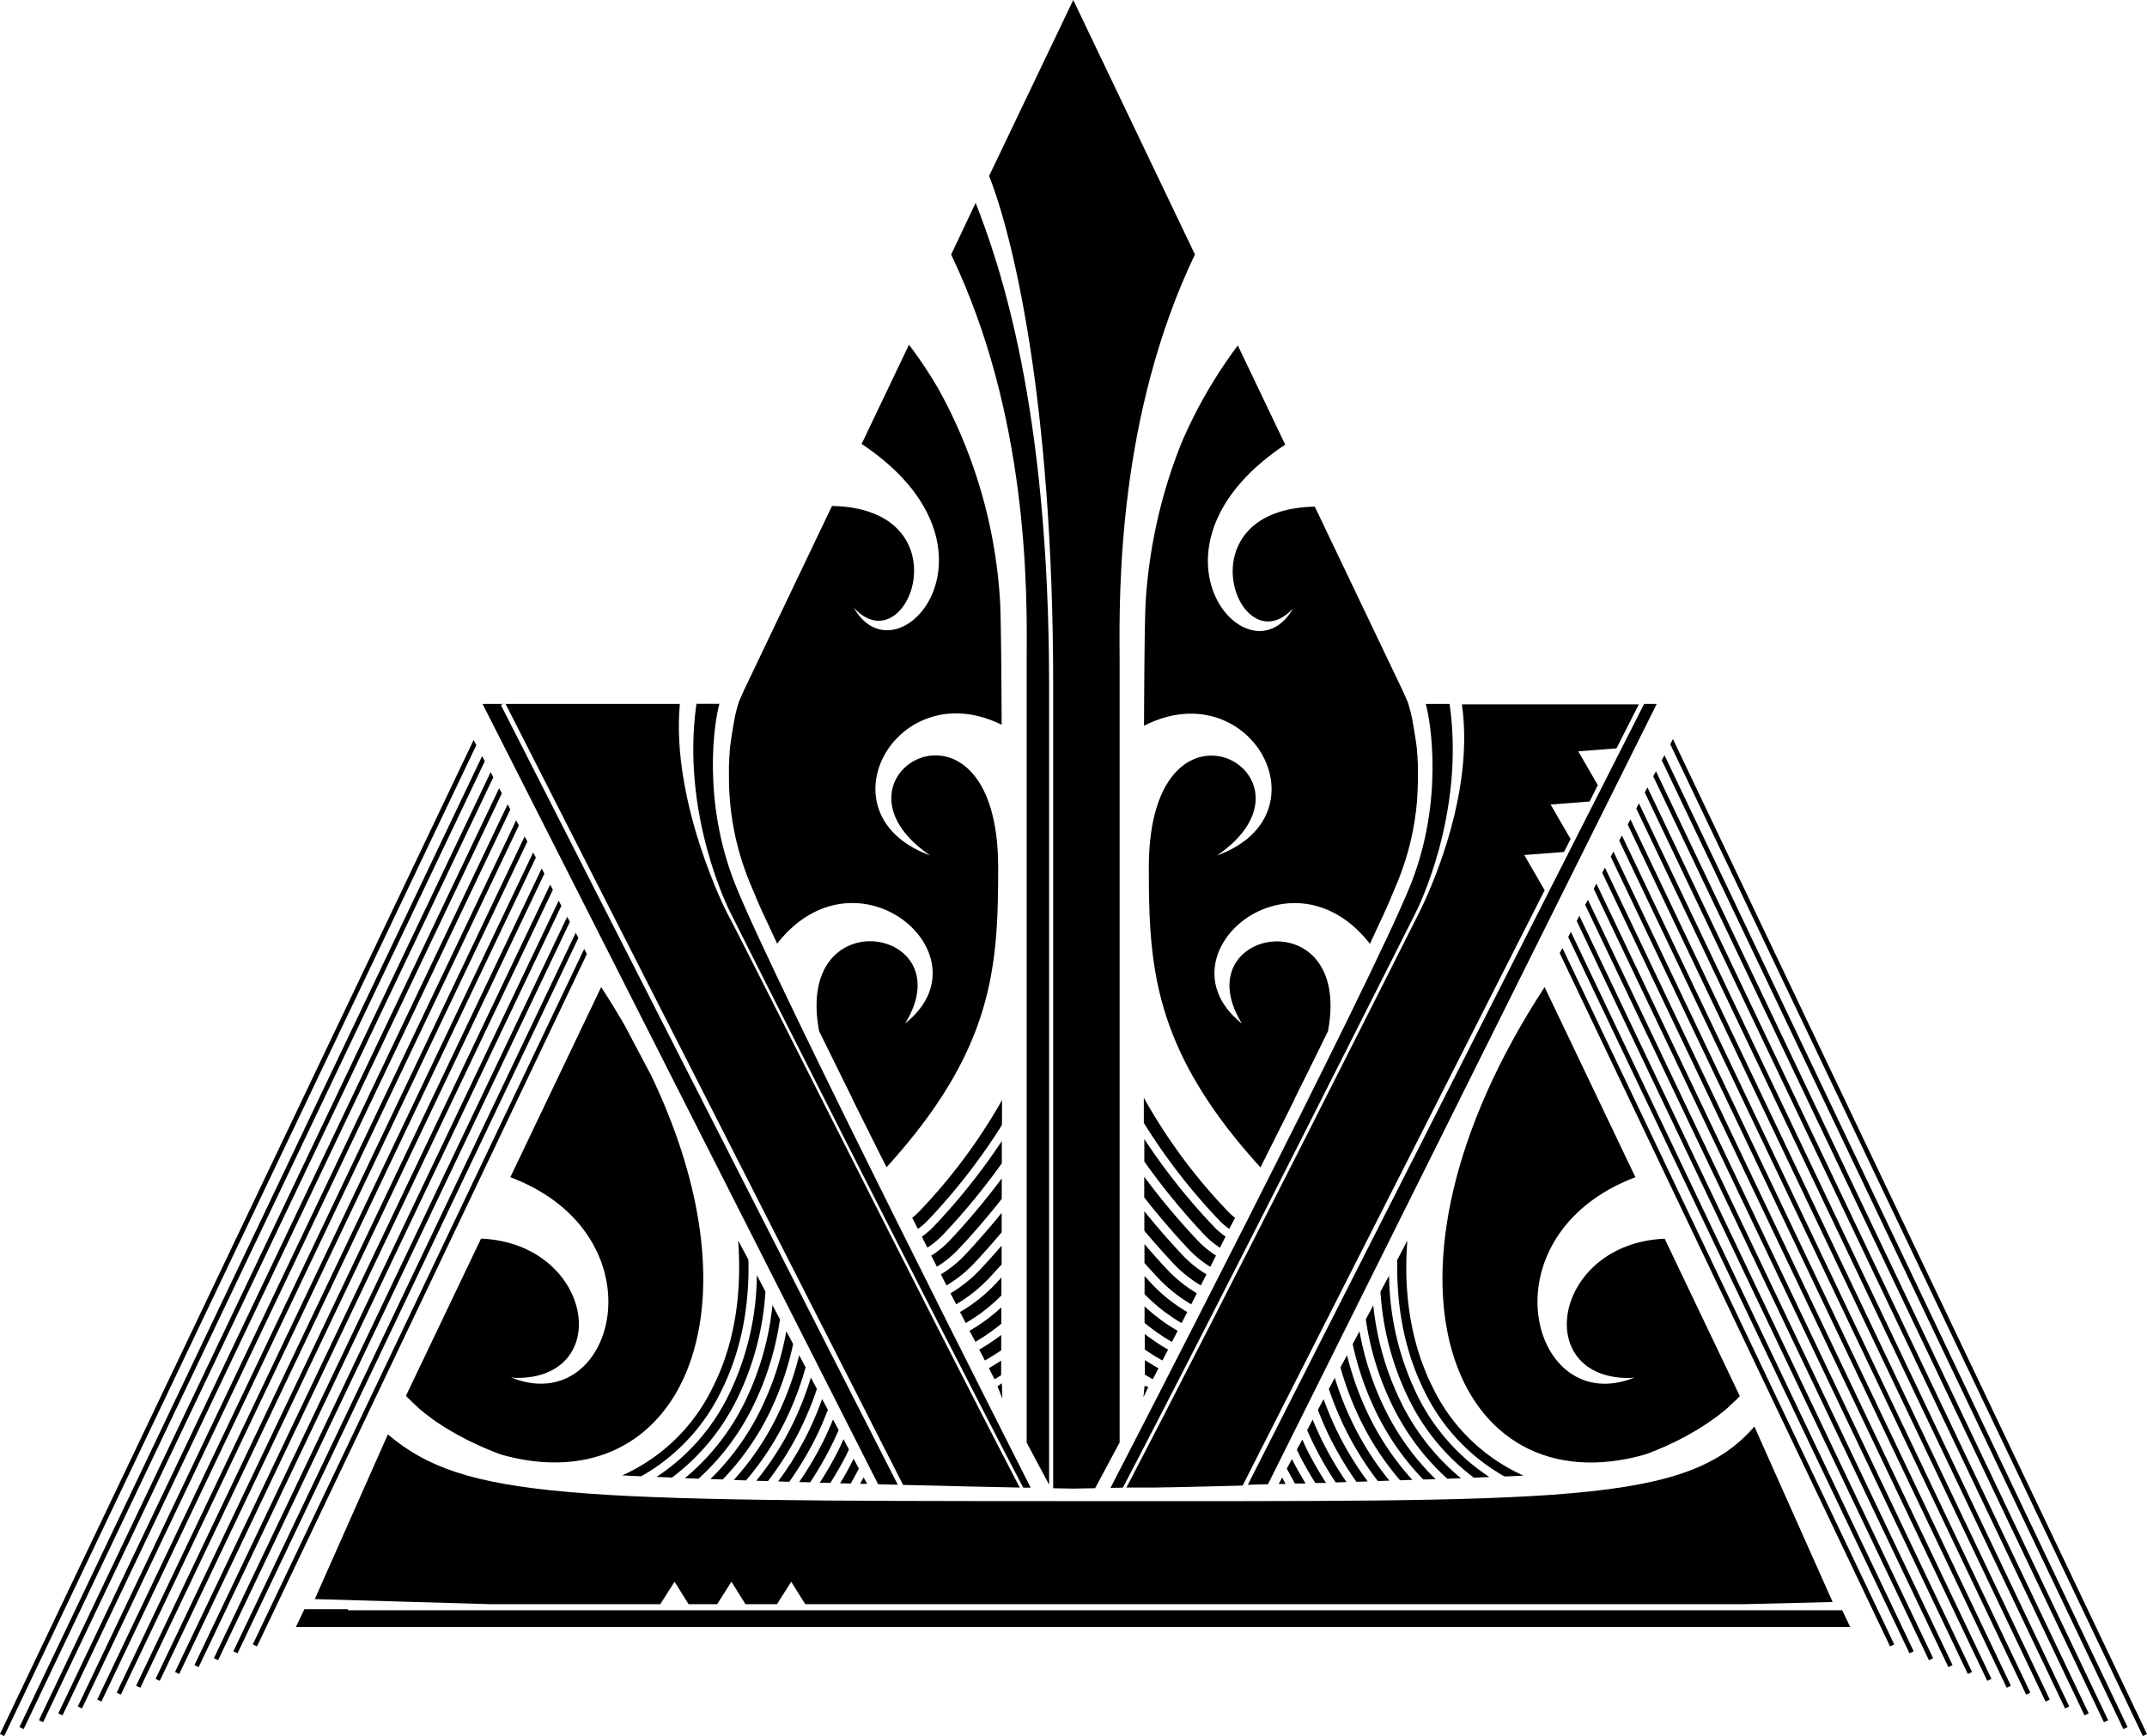 <svg id="Layer_1" data-name="Layer 1" xmlns="http://www.w3.org/2000/svg" xmlns:xlink="http://www.w3.org/1999/xlink" viewBox="0 0 526.04 425.47"><defs><style>.cls-1{fill:none;}.cls-2{clip-path:url(#clip-path);}.cls-3{clip-path:url(#clip-path-2);}</style><clipPath id="clip-path" transform="translate(-34.96 -212.59)"><rect class="cls-1" x="34.96" y="212.59" width="526.04" height="425.47"/></clipPath><clipPath id="clip-path-2" transform="translate(-34.96 -212.59)"><rect class="cls-1" x="29.72" y="208.51" width="536.52" height="430.13"/></clipPath></defs><title>tohu</title><g class="cls-2"><g class="cls-3"><path d="M112.09,604.5s18,.54,43.25,1.25h41.39l3.51-5.51,3.43,5.51h7l3.5-5.51,3.44,5.51h7.71l3.5-5.51,3.44,5.51H462.08l21.9-.54-19.17-43c-16.68,19.2-47.12,18.28-166.91,18.28h-.06c-123.88,0-149-.45-167.85-16.35Z" transform="translate(-34.96 -212.59)"/><polygon points="393.23 212.64 392.56 213.89 476.57 390.27 476.57 390.27 486.9 411.95 487.93 411.46 477.84 390.27 393.23 212.64"/><path d="M323.48,538.8l0-.06a44.74,44.74,0,0,1-8.09-6c0,1.36,0,2.71,0,4.06a47.77,47.77,0,0,0,6.69,4.67C322.54,540.62,323,539.74,323.48,538.8Z" transform="translate(-34.96 -212.59)"/><path d="M380.71,429.08c-9,23-73.66,148.16-73.66,148.16l2.85-.06h.18c21.84-41.7,71.16-139.77,71.75-140.94.13-.24,12.21-23.81,8.3-51.14h-5.85C385.54,389.51,388.66,408.76,380.71,429.08Z" transform="translate(-34.96 -212.59)"/><path d="M320.14,545.32l.1-.2.29-.56.46-.89.16-.32a51.63,51.63,0,0,1-5.71-3.82c0,1.28,0,2.53,0,3.78,1.39,1,2.84,1.87,4.32,2.71C319.9,545.8,320,545.57,320.14,545.32Z" transform="translate(-34.96 -212.59)"/><path d="M325.77,534.31l.09-.17a38.3,38.3,0,0,1-8.73-6.93l-1.74-1.89c0,1.49,0,3,0,4.44a42.1,42.1,0,0,0,9.07,7.08Z" transform="translate(-34.96 -212.59)"/><path d="M329.3,527.39c.41-.82.83-1.64,1.26-2.48a28,28,0,0,1-5.9-4.75c-3.42-3.66-6.51-7.22-9.32-10.71,0,1.6,0,3.2,0,4.78,2.21,2.63,4.56,5.29,7.1,8a31.08,31.08,0,0,0,6.73,5.39Z" transform="translate(-34.96 -212.59)"/><path d="M334.05,518l1.13-2.24.05-.11a18.69,18.69,0,0,1-3-2.59,152.54,152.54,0,0,1-16.9-21.31c0,1.84,0,3.67,0,5.5A165.66,165.66,0,0,0,330,515.17a21,21,0,0,0,3.89,3.23C333.93,518.28,334,518.16,334.05,518Z" transform="translate(-34.96 -212.59)"/><path d="M332.9,520.3a23.8,23.8,0,0,1-4.48-3.67A174.82,174.82,0,0,1,315.31,501c0,1.69,0,3.37,0,5.05,3.21,4.13,6.81,8.35,10.88,12.7a26.39,26.39,0,0,0,5.31,4.31Z" transform="translate(-34.96 -212.59)"/><path d="M326.92,532.06l1.23-2.42.05-.09a33.49,33.49,0,0,1-7.31-5.87c-1.95-2.08-3.77-4.14-5.52-6.17,0,1.55,0,3.1,0,4.63,1.07,1.2,2.16,2.4,3.3,3.61a36.54,36.54,0,0,0,8.14,6.5Z" transform="translate(-34.96 -212.59)"/><path d="M382.5,436.59c-.58,1.16-49.6,98.64-71.56,140.57h0l2,0,1.61,0,2.1,0,1.39,0,2.56-.06.82,0c5.68-.12,11.73-.26,18-.42l74-145.91-5-8.63,9.74-.75,1.61-3.16-4.89-8.47,9.56-.74,2-4-4.79-8.3,9.37-.72,5.47-10.78H393.14C396.67,409.58,382.63,436.35,382.5,436.59Z" transform="translate(-34.96 -212.59)"/><polygon points="501.59 390.27 405.73 189.01 405.06 190.26 500.33 390.27 515.49 422.09 516.52 421.6 501.59 390.27 501.59 390.27"/><polygon points="397.39 204.76 396.73 206.01 484.5 390.27 484.5 390.27 496.43 415.33 497.46 414.84 485.75 390.27 397.39 204.76"/><path d="M345.63,576.35,440.88,385.1h-3.09l-97.1,191.38Z" transform="translate(-34.96 -212.59)"/><polygon points="489.71 390.27 399.48 200.82 398.81 202.08 488.45 390.27 501.19 417.02 502.22 416.53 489.71 390.27 489.71 390.27"/><polygon points="395.31 208.7 394.65 209.96 480.54 390.27 491.67 413.64 492.69 413.15 481.8 390.27 395.31 208.7"/><polygon points="401.56 196.88 400.9 198.14 492.41 390.27 492.41 390.27 505.96 418.71 506.99 418.22 493.67 390.27 401.56 196.88"/><polygon points="497.63 390.27 403.64 192.95 402.98 194.2 496.37 390.27 496.37 390.27 510.72 420.4 511.75 419.91 497.63 390.27 497.63 390.27"/><polygon points="525.02 425.47 526.04 424.98 409.89 181.13 409.23 182.39 525.02 425.47"/><polygon points="520.25 423.78 521.28 423.29 407.81 185.07 407.15 186.32 520.25 423.78"/><path d="M337.54,511.13l0-.11a13.19,13.19,0,0,1-1.64-1.45,135.53,135.53,0,0,1-20.69-27.94c0,2.05,0,4.11,0,6.16a146.11,146.11,0,0,0,18.46,23.86,15.93,15.93,0,0,0,2.46,2.12Z" transform="translate(-34.96 -212.59)"/><path d="M317.4,550.62l.44-.82.11-.2.25-.5c.13-.24.28-.55.47-.92a2,2,0,0,0,.13-.25c-1.13-.64-2.25-1.32-3.33-2,0,1.2,0,2.4,0,3.57C316.12,549.86,316.75,550.25,317.4,550.62Z" transform="translate(-34.96 -212.59)"/><path d="M285.66,577.18l1.82,0S224,452.11,215,429.08c-8-20.32-5.05-39.57-3.78-44H205.6c-3.91,27.33,8.18,50.9,8.3,51.14C214.49,437.41,263.81,535.48,285.66,577.18Z" transform="translate(-34.96 -212.59)"/><path d="M213.76,408.1c0,.51.07,1,.13,1.54,0,.22,0,.44.07.66q.06.66.15,1.32c0,.26.06.52.1.77l.18,1.26c0,.28.09.56.14.84s.14.82.22,1.23.11.59.17.89.17.81.26,1.23l.21.91c.1.42.21.83.32,1.26s.15.6.23.9.25.88.38,1.32c.09.29.17.58.26.87.15.49.31,1,.48,1.46.08.25.16.5.25.75.26.74.53,1.49.82,2.23.17.43.35.89.55,1.36,0,.13.11.27.16.41l.49,1.15.17.42c.22.51.45,1,.68,1.58a.3.3,0,0,0,0,.08c.27.62.55,1.27.85,1.93,0,.06.05.11.07.17.27.61.55,1.24.85,1.88,0,.1.09.2.13.29l1,2.12v0q1.08,2.34,2.29,4.93v0c19.58-25,52.28,3,31.36,19.55,14.43-23.42-27.26-30.78-21.07,1.89l0,0c2.61,5.33,5.35,10.89,8.13,16.49l0,.09c2.78,5.6,5.61,11.26,8.38,16.78,26.29-28.89,27.35-49.19,27.35-73.44,0-48-45.31-22.56-16.69-3-27.38-10-8.31-44.78,17.55-32-.07-16.12-.2-27.48-.42-30.68a122,122,0,0,0-15.12-51.7,104.44,104.44,0,0,0-7.17-10.76l-11.6,24.31c38,25.33,8.87,59.08-1.94,40.12,13.25,14.41,27.55-24.26-5.32-24.92l-21.49,45-1.29,2.91a41.5,41.5,0,0,0-1.06,4c-.34,2-.75,4.23-1.08,6.76q-.07.74-.15,1.5a.34.34,0,0,1,0,.1c0,.48-.07,1-.11,1.47a.91.91,0,0,1,0,.17c0,.5,0,1-.07,1.51a1.15,1.15,0,0,0,0,.19c0,.52,0,1.05,0,1.59a.92.92,0,0,0,0,.16c0,1.78,0,3.67.16,5.64Z" transform="translate(-34.96 -212.59)"/><polygon points="245.46 339 244.4 339.78 245.6 342.74 245.46 339"/><path d="M275.52,544.56l.29.56c0,.07.07.14.1.2l.36.7q2.06-1.17,4-2.5c0-1.24,0-2.49,0-3.75a50.88,50.88,0,0,1-5.39,3.58c.06.1.11.21.17.32Z" transform="translate(-34.96 -212.59)"/><path d="M277.85,549.1l.26.5.1.2.44.82c.54-.3,1.07-.63,1.6-1,0-1.17,0-2.36,0-3.56-1,.64-2,1.25-3,1.83l.13.25Z" transform="translate(-34.96 -212.59)"/><polygon points="5.79 423.78 118.79 186.55 118.13 185.3 4.76 423.29 5.79 423.78"/><path d="M273.93,541.45A47,47,0,0,0,280.3,537c0-1.34,0-2.68,0-4a43.88,43.88,0,0,1-7.78,5.74l0,.06C273.05,539.74,273.51,540.62,273.93,541.45Z" transform="translate(-34.96 -212.59)"/><polygon points="1.03 425.47 116.71 182.61 116.04 181.36 0 424.98 1.03 425.47"/><path d="M284.81,577.16c-21.9-42-70.78-139.55-71.58-140.57-.13-.16-13.92-27.25-11.7-51.49h-42.7l97.39,191.41C266.54,576.77,276.36,577,284.81,577.16Z" transform="translate(-34.96 -212.59)"/><path d="M254.93,576.48,157.68,385.36l.51-.26h-5l96.92,191.25Z" transform="translate(-34.96 -212.59)"/><path d="M293,577.32h-.46l5.38.1,5.36-.1,6-11.2c0-44.06,0-191.33,0-192.27-.13-16.58-.42-59.38,18.45-98.9l-29.81-62.36-20.62,43.12c5.61,14.1,15.7,54.49,15.7,124.72Z" transform="translate(-34.96 -212.59)"/><path d="M286.51,373.85c0,.94,0,148.25,0,192.3L292,576.46v-196c0-68.75-12.29-103.51-18-118.16l-6,12.68C286.92,314.47,286.63,357.27,286.51,373.85Z" transform="translate(-34.96 -212.59)"/><polygon points="281.35 339.92 280.43 339.64 280.15 342.45 281.35 339.92"/><path d="M315.69,359.62c-.23,3.2-.36,14.63-.43,30.84,26-13.27,45.37,21.8,17.87,31.8,28.62-19.53-16.69-45-16.69,3,0,24.25,1.06,44.55,27.35,73.44,2.77-5.52,5.6-11.18,8.39-16.78a.36.36,0,0,1,0-.09c2.78-5.6,5.53-11.16,8.14-16.49,0,0,0,0,0,0,6.2-32.67-35.49-25.31-21.07-1.89-20.92-16.59,11.78-44.59,31.36-19.55l0,0c.8-1.73,1.57-3.37,2.28-4.93v0l1-2.12c0-.09.08-.19.13-.29l.84-1.88c0-.06,0-.11.07-.17.3-.66.58-1.31.85-1.93a.3.3,0,0,0,0-.08l.68-1.58.18-.42c.17-.4.33-.78.48-1.15.06-.14.11-.28.17-.41.19-.47.38-.93.54-1.36.29-.74.56-1.49.82-2.23.09-.25.17-.5.25-.75.17-.48.33-1,.48-1.46.09-.29.17-.58.26-.87.13-.44.26-.88.38-1.32l.24-.9c.11-.43.21-.84.31-1.26l.21-.91c.09-.42.18-.82.26-1.23s.12-.59.17-.89.15-.82.22-1.23.1-.56.14-.84.12-.84.18-1.26c0-.25.08-.51.11-.77l.15-1.32c0-.22,0-.44.07-.66.05-.52.09-1,.13-1.54,0-.13,0-.26,0-.38.13-2,.17-3.86.15-5.64v-.16c0-.54,0-1.07,0-1.59a1.28,1.28,0,0,1,0-.19c0-.51-.05-1-.08-1.51,0-.05,0-.11,0-.17,0-.5-.07-1-.11-1.47,0,0,0-.07,0-.1,0-.51-.09-1-.14-1.5-.34-2.53-.75-4.77-1.09-6.76a38.21,38.21,0,0,0-1.06-4l-1.29-2.91-21.49-45c-32.87.66-18.57,39.33-5.32,24.92-10.81,19-39.93-14.79-1.93-40.12l-11.61-24.31a115.92,115.92,0,0,0-13.85,24A125.9,125.9,0,0,0,315.69,359.62Z" transform="translate(-34.96 -212.59)"/><path d="M271.57,536.84a41.75,41.75,0,0,0,8.75-6.77c0-1.45,0-2.92,0-4.4l-1.41,1.54a38.57,38.57,0,0,1-8.74,6.93l.09.17C270.73,535.18,271.16,536,271.57,536.84Z" transform="translate(-34.96 -212.59)"/><path d="M262,518l.18.36a21,21,0,0,0,3.89-3.23,163.84,163.84,0,0,0,14.35-17.44c0-1.81,0-3.63,0-5.45a153.47,153.47,0,0,1-16.58,20.82,17.88,17.88,0,0,1-3,2.59l.05.11C261.26,516.55,261.63,517.3,262,518Z" transform="translate(-34.96 -212.59)"/><path d="M269.14,532.06l.09.19a36.32,36.32,0,0,0,8.14-6.5c1-1.09,2-2.18,3-3.26,0-1.53,0-3.07,0-4.61-1.66,1.91-3.38,3.84-5.21,5.8a33.67,33.67,0,0,1-7.3,5.87l0,.09C268.33,530.47,268.73,531.28,269.14,532.06Z" transform="translate(-34.96 -212.59)"/><path d="M266.88,527.62a31.08,31.08,0,0,0,6.73-5.39c2.42-2.59,4.65-5.12,6.77-7.63,0-1.58,0-3.16,0-4.76-2.73,3.37-5.71,6.8-9,10.32a28,28,0,0,1-5.89,4.75l1.25,2.48A1.71,1.71,0,0,1,266.88,527.62Z" transform="translate(-34.96 -212.59)"/><path d="M269.84,518.7c3.94-4.2,7.43-8.3,10.56-12.3,0-1.67,0-3.35,0-5a173.43,173.43,0,0,1-12.79,15.26,23.49,23.49,0,0,1-4.48,3.67c.47.91.93,1.82,1.38,2.71A26.12,26.12,0,0,0,269.84,518.7Z" transform="translate(-34.96 -212.59)"/><path d="M280.47,482.2a135.69,135.69,0,0,1-20.37,27.37,12.51,12.51,0,0,1-1.64,1.45l.05.11,1.34,2.64a15,15,0,0,0,2.46-2.12,147.74,147.74,0,0,0,18.14-23.35C280.46,486.27,280.46,484.23,280.47,482.2Z" transform="translate(-34.96 -212.59)"/><path d="M228.82,562.29a72.16,72.16,0,0,1-8.57,13.2h.06l2.8.09h0a76.32,76.32,0,0,0,7.72-12.27A79.51,79.51,0,0,0,235.11,553l-1.48-2.79A77.62,77.62,0,0,1,228.82,562.29Z" transform="translate(-34.96 -212.59)"/><path d="M246.56,574.66l-.86,1.58h.45l1.26,0Z" transform="translate(-34.96 -212.59)"/><path d="M377.31,521.37c-.26,11.93,2,22.9,6.7,32.27a48.13,48.13,0,0,0,19.52,20.78l.92,0,1.79-.09,2-.1h0A45.17,45.17,0,0,1,386,552.62c-5.17-10.27-7.27-22.57-6.22-36Z" transform="translate(-34.96 -212.59)"/><path d="M348.25,576.29l1.71,0-.85-1.58Z" transform="translate(-34.96 -212.59)"/><path d="M187.43,574.18l2,.1,2.06.1.62,0a48,48,0,0,0,19.51-20.77c4.72-9.37,7-20.34,6.71-32.27l-2.52-4.75c1,13.43-1,25.73-6.22,36A45.13,45.13,0,0,1,187.43,574.18Z" transform="translate(-34.96 -212.59)"/><path d="M363.38,547.69a76.35,76.35,0,0,0,5.28,13.69,69.33,69.33,0,0,0,9.33,14l2.88-.1H381a67.13,67.13,0,0,1-10.26-14.95A75,75,0,0,1,365,544.73Z" transform="translate(-34.96 -212.59)"/><polygon points="141.05 228.62 57.18 404.7 58.2 405.19 141.71 229.87 141.05 228.62"/><path d="M366.38,542a73.79,73.79,0,0,0,6.11,17.41,64.1,64.1,0,0,0,11.18,15.77l.77,0,2.26-.08a62,62,0,0,1-12.18-16.68,72.78,72.78,0,0,1-6.47-19.56Z" transform="translate(-34.96 -212.59)"/><path d="M369.6,535.94a71.3,71.3,0,0,0,6.73,21.57A59.09,59.09,0,0,0,389.57,575h.05l3.28-.13h0a56.21,56.21,0,0,1-14.56-18.38,70.34,70.34,0,0,1-6.91-24Z" transform="translate(-34.96 -212.59)"/><path d="M435.65,501.1l-22.24-46.59c-46.58,71.3-22.28,128.2,24.9,114.46,1.1-.41,2.16-.84,3.18-1.26l.64-.28q1.23-.52,2.37-1.08l.55-.25c.9-.44,1.78-.88,2.61-1.32l.19-.1c.75-.41,1.46-.81,2.14-1.22.19-.1.37-.21.55-.32.62-.37,1.21-.74,1.78-1.1l.29-.19c.65-.42,1.26-.84,1.83-1.25l.38-.27c.45-.32.87-.64,1.27-.94l.4-.31,1.34-1.08c.37-.33.71-.63,1-.93l.29-.27.61-.57L460,556l.56-.55.12-.12.56-.58h0l-18.42-38.58c-27.41,1.19-32.8,34.51-8.41,34.14l1.07-.13C409.92,560.59,398,515.38,435.65,501.1Z" transform="translate(-34.96 -212.59)"/><path d="M373.19,529.15a69.4,69.4,0,0,0,7,26.43,53.72,53.72,0,0,0,15.9,19.17l3.78-.17a50.62,50.62,0,0,1-17.64-20,68.36,68.36,0,0,1-6.92-29.37Z" transform="translate(-34.96 -212.59)"/><polygon points="143.13 232.56 61.94 403.01 62.97 403.5 143.79 233.81 143.13 232.56"/><polygon points="126.46 201.05 23.82 416.53 24.85 417.02 127.12 202.3 126.46 201.05"/><polygon points="138.97 224.68 52.41 406.39 53.44 406.88 139.63 225.93 138.97 224.68"/><polygon points="124.38 197.11 19.06 418.22 20.09 418.71 125.04 198.37 124.38 197.11"/><polygon points="122.29 193.17 14.29 419.91 15.32 420.4 122.96 194.43 122.29 193.17"/><polygon points="128.54 204.99 28.59 414.84 29.61 415.33 129.21 206.24 128.54 204.99"/><polygon points="130.63 208.93 33.35 413.15 34.38 413.64 131.29 210.18 130.63 208.93"/><polygon points="136.88 220.74 47.65 408.08 48.67 408.57 137.54 221.99 136.88 220.74"/><polygon points="134.8 216.8 42.88 409.77 43.91 410.26 135.46 218.06 134.8 216.8"/><polygon points="132.71 212.86 38.12 411.46 39.14 411.95 133.38 214.12 132.71 212.86"/><path d="M217.3,556.49a56.29,56.29,0,0,1-14.55,18.38l3.35.13a59.06,59.06,0,0,0,13.23-17.49,71.3,71.3,0,0,0,6.73-21.57l-1.84-3.5A70.13,70.13,0,0,1,217.3,556.49Z" transform="translate(-34.96 -212.59)"/><path d="M187.9,463.68c-1.76-3-3.63-6.08-5.65-9.17L160,501.1c37.7,14.28,25.74,59.49.15,49.06l1.08.13c24.39.37,19-32.95-8.41-34.14l-18.4,38.53h0c.17.17.36.38.59.6,0,0,0,0,0,0l.66.66a2.73,2.73,0,0,0,.25.23l.62.6.3.27c.32.3.67.61,1,.94l1.36,1.09.39.3,1.33,1,.31.23c.6.42,1.23.85,1.9,1.28l.2.13c.61.4,1.27.8,2,1.21l.38.23c1.55.9,3.26,1.82,5.15,2.73l.35.16c.88.42,1.8.83,2.76,1.24l.29.12c1.07.46,2.19.9,3.36,1.34,42.12,12,65.85-32.35,36.86-92.92Z" transform="translate(-34.96 -212.59)"/><path d="M213.46,554.55a50.62,50.62,0,0,1-17.64,20h0l2.09.09,1.69.07a53.69,53.69,0,0,0,15.9-19.16,69.21,69.21,0,0,0,7-26.43l-2.1-4A68.36,68.36,0,0,1,213.46,554.55Z" transform="translate(-34.96 -212.59)"/><polygon points="85.24 394.64 85.24 394.38 74.58 394.38 72.49 398.75 453.32 398.75 451.36 394.64 85.24 394.64"/><polygon points="473.88 390.27 391.14 216.57 390.48 217.83 472.62 390.27 482.14 410.26 483.17 409.77 473.88 390.27 473.88 390.27"/><path d="M221.14,558.43A61.75,61.75,0,0,1,209,575.1l.74,0,2.29.08a64.09,64.09,0,0,0,11.17-15.76A73.81,73.81,0,0,0,229.29,542l-1.67-3.17A72.45,72.45,0,0,1,221.14,558.43Z" transform="translate(-34.96 -212.59)"/><path d="M225,560.36a67.13,67.13,0,0,1-10.26,14.95l3,.1a70.46,70.46,0,0,0,9.33-14,77.08,77.08,0,0,0,5.27-13.69l-1.57-3A75,75,0,0,1,225,560.36Z" transform="translate(-34.96 -212.59)"/><polygon points="465.96 390.27 386.97 224.45 386.31 225.71 464.7 390.27 472.61 406.88 473.64 406.39 465.96 390.27 465.96 390.27"/><polygon points="389.06 220.52 388.39 221.77 468.66 390.27 477.37 408.57 478.4 408.08 469.92 390.27 389.06 220.52"/><polygon points="382.81 232.33 382.14 233.58 456.78 390.27 463.08 403.5 464.11 403.01 458.04 390.27 382.81 232.33"/><polygon points="384.89 228.39 384.23 229.65 460.74 390.27 460.74 390.27 467.84 405.19 468.87 404.7 462 390.27 384.89 228.39"/><path d="M232.66,564.23a77.79,77.79,0,0,1-7.06,11.43h0l2.65.08h.1a82.12,82.12,0,0,0,6.33-10.5c1.16-2.31,2.17-4.7,3.12-7.12l-1.41-2.65A80.73,80.73,0,0,1,232.66,564.23Z" transform="translate(-34.96 -212.59)"/><path d="M355.23,563.1c.61,1.38,1.23,2.75,1.91,4.08a85.31,85.31,0,0,0,5.07,8.72h0l2.66-.08a84.18,84.18,0,0,1-5.73-9.66c-.93-1.84-1.77-3.74-2.57-5.66Z" transform="translate(-34.96 -212.59)"/><path d="M350.24,572.53c.66,1.24,1.34,2.45,2,3.65l1.69,0,.91,0c-1.17-2-2.3-3.94-3.35-6Z" transform="translate(-34.96 -212.59)"/><polygon points="120.21 189.24 9.53 421.6 10.56 422.09 120.87 190.49 120.21 189.24"/><path d="M357.86,558.13c.94,2.42,1.95,4.81,3.12,7.12a82.07,82.07,0,0,0,6.32,10.5l2.77-.09A77,77,0,0,1,363,564.23a78.8,78.8,0,0,1-3.74-8.75Z" transform="translate(-34.96 -212.59)"/><path d="M352.7,567.87c.2.42.39.84.6,1.25,1.21,2.41,2.54,4.69,3.93,6.92l1.84,0,.8,0a90.12,90.12,0,0,1-4.54-7.87c-.46-.91-.86-1.84-1.28-2.77Z" transform="translate(-34.96 -212.59)"/><path d="M236.5,566.16a84.24,84.24,0,0,1-5.74,9.66l.54,0,2.16.06a85.31,85.31,0,0,0,5.07-8.72c.67-1.33,1.3-2.7,1.91-4.08l-1.38-2.6C238.26,562.42,237.43,564.32,236.5,566.16Z" transform="translate(-34.96 -212.59)"/><path d="M360.55,553a79.55,79.55,0,0,0,4.27,10.29,76.32,76.32,0,0,0,7.72,12.27l2.84-.09h0a72.21,72.21,0,0,1-8.56-13.21,77.66,77.66,0,0,1-4.82-12Z" transform="translate(-34.96 -212.59)"/><path d="M240.79,576.11l2.6.07c.7-1.2,1.38-2.41,2-3.65l-1.28-2.43C243.09,572.17,242,574.16,240.79,576.11Z" transform="translate(-34.96 -212.59)"/><path d="M240.34,568.1A90.12,90.12,0,0,1,235.8,576l.81,0,1.83,0c1.38-2.23,2.71-4.51,3.93-6.92.2-.41.39-.83.59-1.25l-1.34-2.54C241.2,566.26,240.79,567.19,240.34,568.1Z" transform="translate(-34.96 -212.59)"/></g></g></svg>